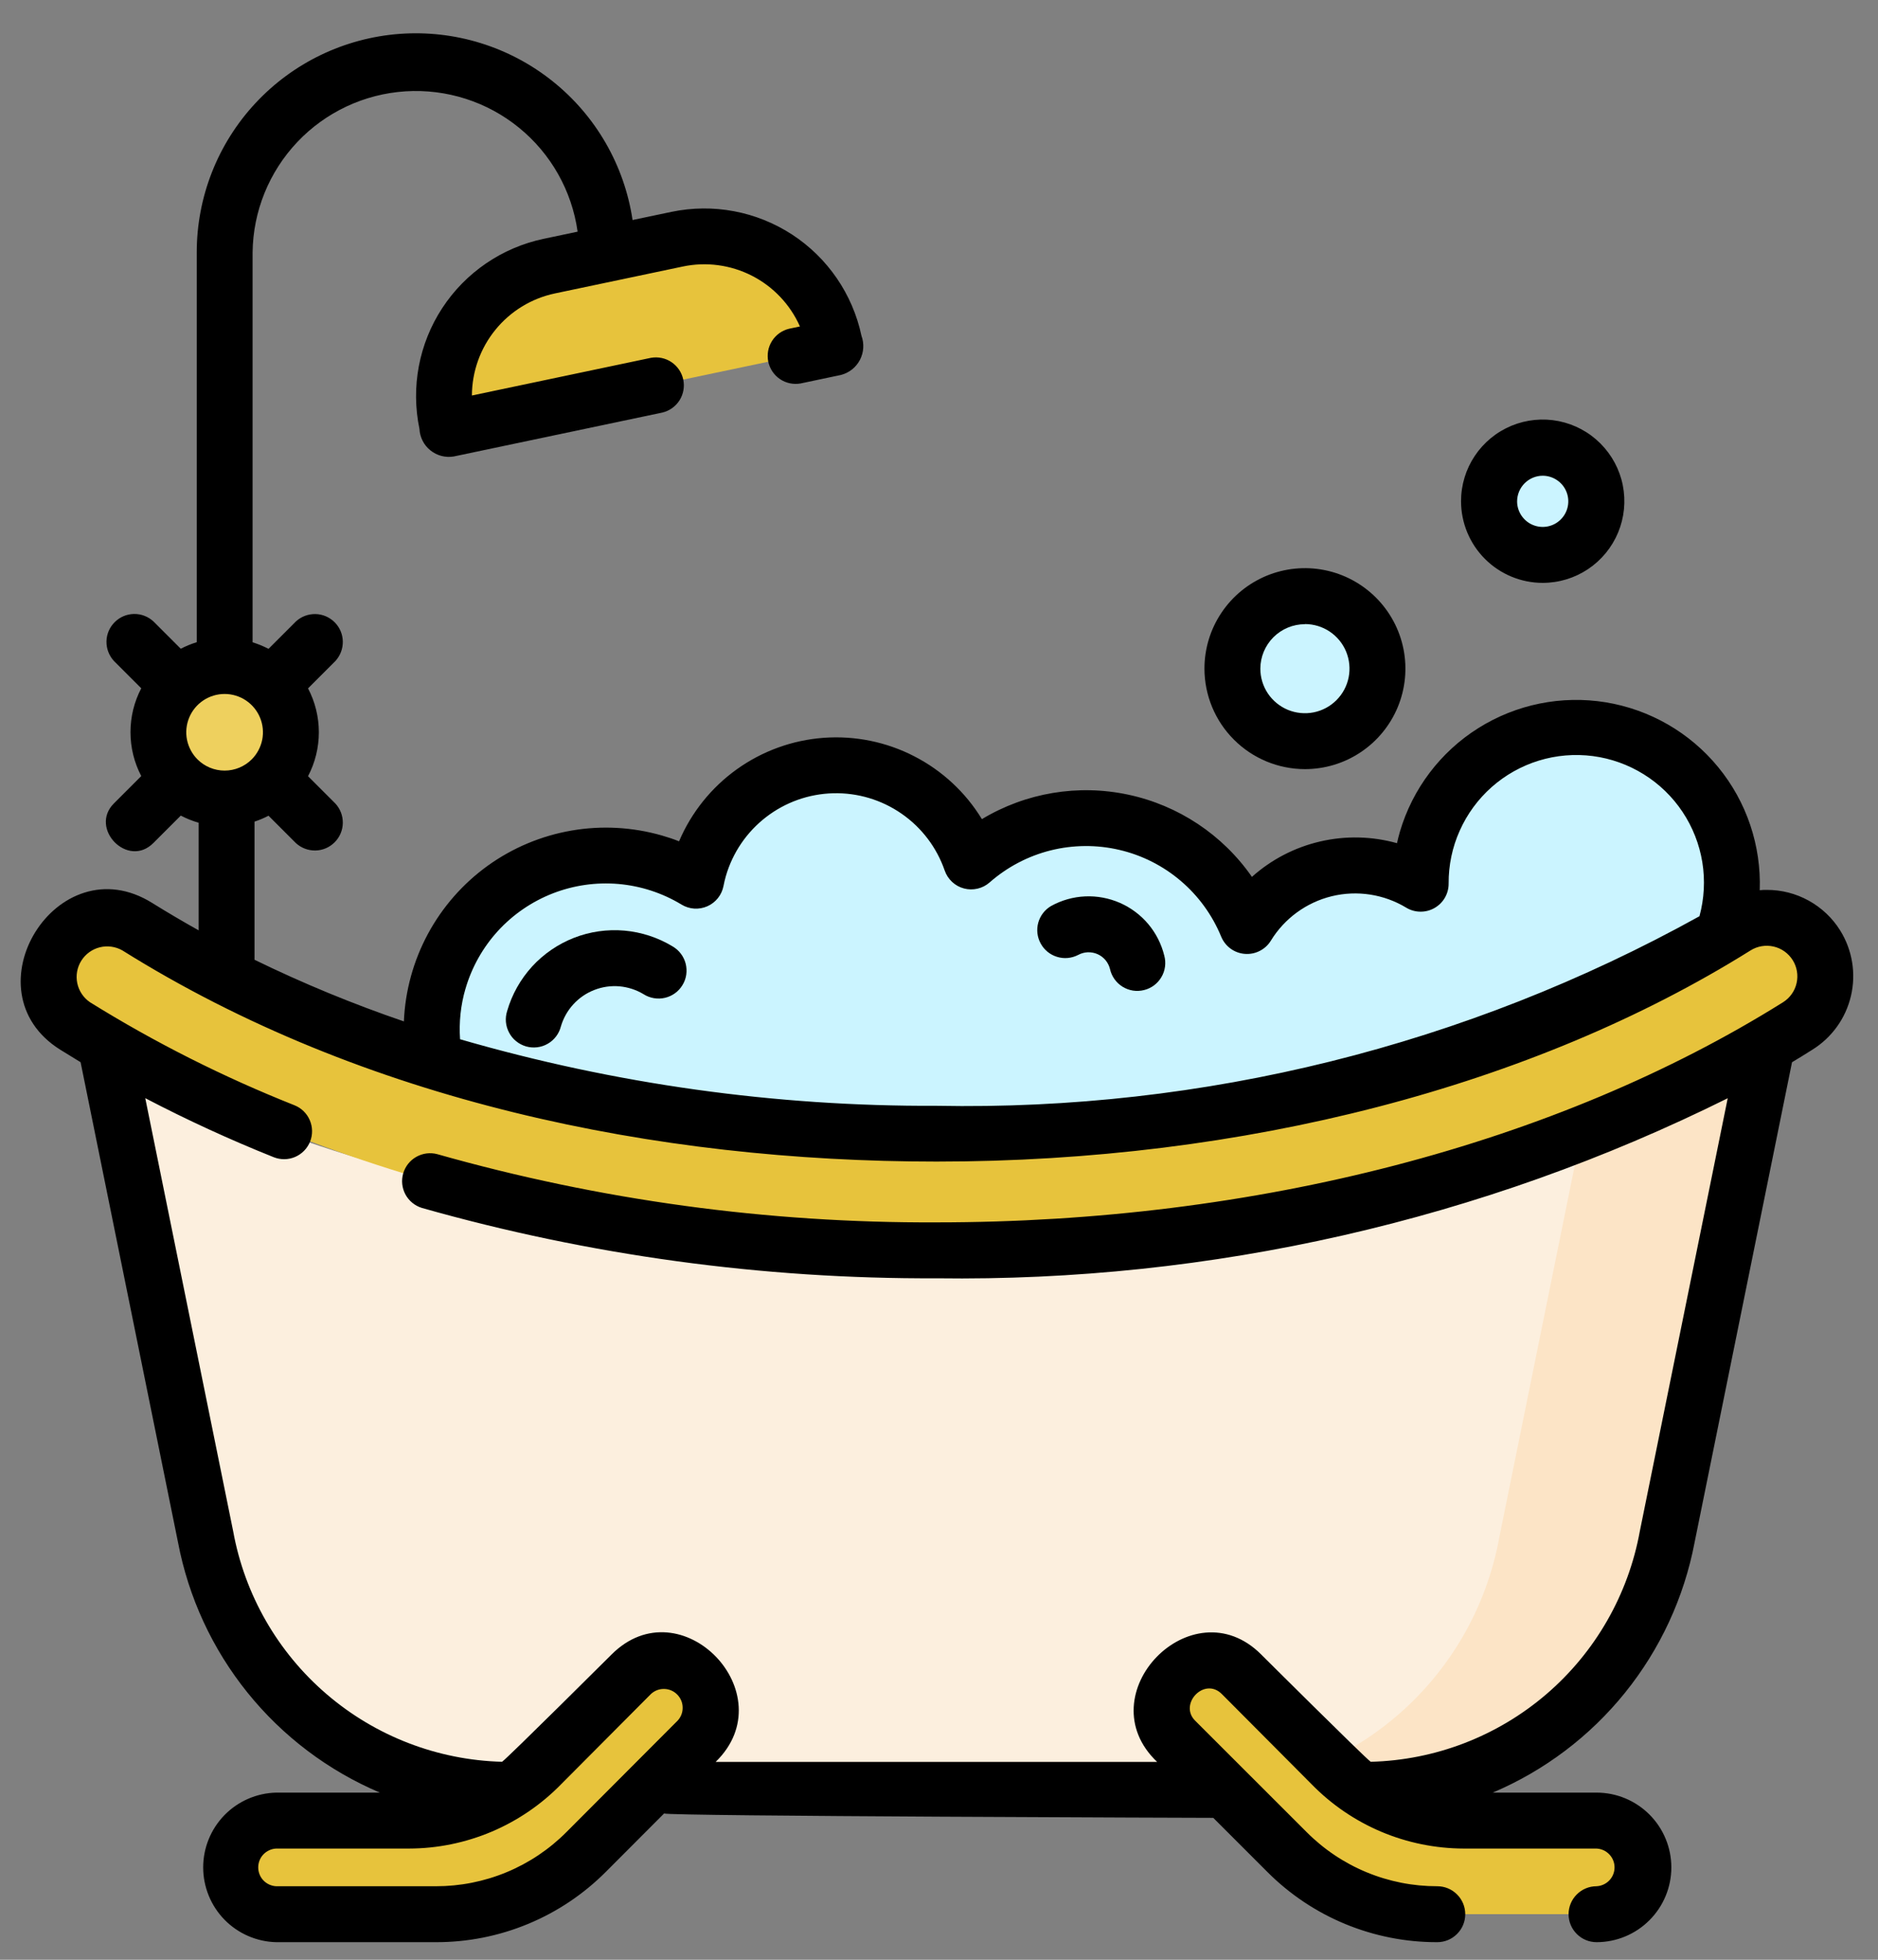 <svg width="46" height="48" viewBox="0 0 46 48" fill="none" xmlns="http://www.w3.org/2000/svg">
<rect x="0" y="0" width="46" height="48" fill="#808080" stroke="none"/>
<path d="M10.647 26C10.496 25.191 10.583 24.356 10.896 23.595C11.21 22.835 11.736 22.181 12.413 21.713C13.089 21.244 13.886 20.982 14.709 20.956C15.531 20.931 16.343 21.144 17.047 21.57C17.067 21.47 17.09 21.37 17.12 21.27C17.328 20.558 17.757 19.93 18.345 19.477C18.933 19.024 19.649 18.77 20.391 18.751C21.133 18.732 21.862 18.95 22.472 19.372C23.082 19.795 23.542 20.4 23.786 21.101C24.296 20.653 24.905 20.333 25.563 20.168C26.221 20.003 26.91 19.998 27.57 20.152C28.231 20.307 28.845 20.617 29.362 21.057C29.879 21.497 30.283 22.053 30.541 22.681C30.968 21.98 31.656 21.477 32.453 21.283C33.25 21.088 34.092 21.218 34.794 21.643C34.791 21.096 34.905 20.554 35.129 20.055C35.353 19.556 35.683 19.112 36.094 18.751C36.506 18.391 36.99 18.123 37.514 17.966C38.038 17.809 38.59 17.767 39.132 17.843C39.674 17.919 40.193 18.11 40.654 18.404C41.116 18.698 41.509 19.088 41.806 19.547C42.103 20.006 42.298 20.524 42.378 21.065C42.457 21.607 42.419 22.159 42.266 22.684C42.266 22.684 38.55 28.484 24.854 28.484C12.713 28.485 10.647 26 10.647 26Z" fill="#CBF4FF"/>
<path d="M43.258 25.71L40.837 37.639C40.525 39.374 39.614 40.945 38.263 42.078C36.912 43.211 35.206 43.834 33.443 43.839H12.433C10.67 43.834 8.964 43.211 7.613 42.078C6.262 40.945 5.351 39.374 5.039 37.639L2.619 25.71C2.619 25.71 9.15 30.22 22.299 30.22C35.448 30.22 43.258 25.71 43.258 25.71Z" fill="#FCEFDE"/>
<path d="M38.76 27.62L36.727 37.639C36.415 39.374 35.504 40.945 34.153 42.078C32.802 43.211 31.096 43.834 29.333 43.839H33.442C35.205 43.834 36.911 43.211 38.262 42.078C39.613 40.945 40.524 39.374 40.836 37.639L43.257 25.71C41.816 26.476 40.312 27.116 38.76 27.62Z" fill="#FCE4C6"/>
<path d="M22.938 30.623C14.995 30.623 7.503 28.672 1.838 25.128C1.678 25.028 1.54 24.898 1.431 24.744C1.322 24.591 1.244 24.418 1.202 24.234C1.159 24.051 1.154 23.861 1.185 23.675C1.216 23.49 1.284 23.312 1.384 23.152C1.483 22.993 1.614 22.855 1.767 22.745C1.92 22.636 2.094 22.558 2.277 22.516C2.461 22.474 2.651 22.468 2.836 22.5C3.022 22.531 3.199 22.598 3.359 22.698C8.759 26.076 15.845 27.765 22.934 27.765C30.023 27.765 37.112 26.076 42.509 22.698C42.669 22.598 42.846 22.531 43.032 22.5C43.218 22.468 43.407 22.474 43.591 22.516C43.774 22.558 43.948 22.636 44.101 22.745C44.254 22.855 44.385 22.993 44.484 23.152C44.584 23.312 44.652 23.49 44.683 23.675C44.714 23.861 44.709 24.051 44.666 24.234C44.624 24.418 44.546 24.591 44.437 24.744C44.328 24.898 44.19 25.028 44.03 25.128C38.373 28.672 30.881 30.623 22.938 30.623Z" fill="#E7C33C"/>
<path d="M20.387 8.53L11.056 10.49C11.046 10.492 11.036 10.492 11.027 10.49C11.017 10.489 11.008 10.485 10.999 10.479C10.991 10.474 10.984 10.467 10.979 10.459C10.973 10.451 10.969 10.442 10.967 10.432C10.786 9.57 10.954 8.672 11.435 7.935C11.916 7.197 12.671 6.681 13.532 6.5L16.517 5.872C17.379 5.691 18.277 5.859 19.014 6.34C19.752 6.821 20.268 7.575 20.449 8.437C20.452 8.447 20.452 8.458 20.45 8.468C20.449 8.479 20.445 8.489 20.439 8.497C20.433 8.506 20.425 8.514 20.416 8.519C20.407 8.525 20.397 8.528 20.387 8.53Z" fill="#E7C33C"/>
<path d="M6.647 19.082C7.281 18.448 7.281 17.42 6.647 16.786C6.013 16.151 4.985 16.151 4.35 16.786C3.716 17.42 3.716 18.448 4.35 19.082C4.985 19.716 6.013 19.716 6.647 19.082Z" fill="#EED05E"/>
<path d="M13.438 43.033L15.465 41.006C15.683 40.804 15.97 40.694 16.267 40.7C16.564 40.705 16.847 40.825 17.057 41.035C17.267 41.245 17.387 41.528 17.392 41.825C17.398 42.122 17.288 42.409 17.086 42.627L14.356 45.357C13.379 46.334 12.053 46.883 10.671 46.883H6.766C6.468 46.874 6.185 46.749 5.977 46.535C5.769 46.321 5.653 46.035 5.653 45.736C5.653 45.438 5.769 45.151 5.977 44.937C6.185 44.723 6.468 44.599 6.766 44.59H10.019C10.622 44.59 11.219 44.469 11.775 44.234C12.33 43.999 12.833 43.655 13.253 43.222L13.438 43.033Z" fill="#E7C33C"/>
<path d="M32.438 43.033L30.411 41.006C30.194 40.804 29.906 40.694 29.609 40.7C29.312 40.705 29.029 40.825 28.819 41.035C28.61 41.245 28.489 41.528 28.484 41.825C28.478 42.122 28.588 42.409 28.79 42.627L31.52 45.357C32.498 46.334 33.823 46.883 35.205 46.883H39.11C39.408 46.874 39.691 46.749 39.899 46.535C40.107 46.321 40.223 46.035 40.223 45.736C40.223 45.438 40.107 45.151 39.899 44.937C39.691 44.723 39.408 44.599 39.11 44.59H35.857C35.254 44.59 34.657 44.469 34.101 44.234C33.546 43.999 33.043 43.655 32.623 43.222L32.438 43.033Z" fill="#E7C33C"/>
<path d="M31.964 18.157C32.945 18.157 33.741 17.361 33.741 16.38C33.741 15.399 32.945 14.603 31.964 14.603C30.983 14.603 30.187 15.399 30.187 16.38C30.187 17.361 30.983 18.157 31.964 18.157Z" fill="#CBF4FF"/>
<path d="M37.786 13.592C38.511 13.592 39.098 13.005 39.098 12.28C39.098 11.555 38.511 10.968 37.786 10.968C37.061 10.968 36.474 11.555 36.474 12.28C36.474 13.005 37.061 13.592 37.786 13.592Z" fill="#CBF4FF"/>
<path d="M45.074 22.79C44.884 22.484 44.618 22.233 44.303 22.059C43.988 21.885 43.634 21.794 43.274 21.796C43.217 21.796 43.16 21.796 43.103 21.804C43.142 20.709 42.781 19.637 42.086 18.79C41.391 17.942 40.411 17.378 39.329 17.201C38.248 17.025 37.139 17.25 36.211 17.833C35.283 18.416 34.6 19.318 34.29 20.369C34.263 20.462 34.239 20.557 34.218 20.652C33.604 20.48 32.957 20.466 32.336 20.61C31.715 20.754 31.14 21.052 30.665 21.477C29.948 20.446 28.865 19.726 27.637 19.464C26.409 19.201 25.127 19.415 24.051 20.063C23.651 19.407 23.077 18.874 22.393 18.523C21.71 18.171 20.943 18.015 20.176 18.071C19.41 18.127 18.674 18.394 18.049 18.841C17.424 19.288 16.934 19.899 16.633 20.606C16.5 20.553 16.361 20.506 16.217 20.465C15.496 20.257 14.737 20.215 13.998 20.343C13.258 20.471 12.557 20.765 11.948 21.203C11.339 21.642 10.838 22.213 10.482 22.873C10.126 23.534 9.924 24.267 9.893 25.017C8.643 24.59 7.421 24.086 6.234 23.507V20.124C6.352 20.085 6.467 20.037 6.577 19.979L7.247 20.649C7.377 20.769 7.548 20.834 7.726 20.831C7.903 20.828 8.071 20.756 8.197 20.63C8.322 20.505 8.394 20.336 8.397 20.159C8.4 19.982 8.335 19.811 8.215 19.681L7.545 19.011C7.719 18.679 7.81 18.31 7.81 17.935C7.81 17.561 7.719 17.192 7.545 16.86L8.215 16.19C8.335 16.06 8.4 15.889 8.397 15.711C8.394 15.534 8.322 15.366 8.197 15.241C8.071 15.115 7.903 15.043 7.726 15.04C7.548 15.037 7.377 15.102 7.247 15.222L6.577 15.892C6.452 15.827 6.322 15.773 6.187 15.732V6.184C6.198 5.175 6.591 4.208 7.285 3.476C7.979 2.744 8.924 2.302 9.931 2.237C10.938 2.173 11.932 2.491 12.714 3.129C13.496 3.766 14.008 4.675 14.148 5.674L13.314 5.85C12.294 6.065 11.401 6.676 10.831 7.548C10.261 8.421 10.061 9.484 10.274 10.504C10.279 10.606 10.305 10.706 10.352 10.797C10.398 10.888 10.463 10.968 10.543 11.031C10.622 11.095 10.715 11.142 10.813 11.167C10.912 11.193 11.015 11.197 11.116 11.18L16.227 10.104C16.4 10.062 16.55 9.954 16.645 9.804C16.74 9.653 16.772 9.471 16.736 9.297C16.699 9.123 16.596 8.97 16.448 8.87C16.301 8.771 16.12 8.733 15.945 8.764L11.559 9.687C11.561 9.101 11.764 8.533 12.134 8.078C12.504 7.623 13.018 7.308 13.592 7.187L16.724 6.528C17.298 6.407 17.896 6.487 18.419 6.754C18.941 7.021 19.356 7.46 19.594 7.996L19.327 8.052C19.154 8.094 19.004 8.202 18.909 8.352C18.814 8.503 18.782 8.684 18.818 8.859C18.855 9.033 18.958 9.186 19.106 9.286C19.253 9.385 19.434 9.423 19.609 9.392L20.601 9.183C20.7 9.157 20.791 9.111 20.871 9.048C20.951 8.984 21.016 8.905 21.063 8.815C21.11 8.724 21.138 8.625 21.144 8.524C21.151 8.422 21.136 8.32 21.101 8.225C20.885 7.206 20.274 6.314 19.402 5.745C18.529 5.176 17.467 4.976 16.447 5.189L15.494 5.389C15.294 4.049 14.594 2.835 13.536 1.99C12.478 1.144 11.139 0.73 9.788 0.83C8.438 0.931 7.175 1.538 6.253 2.531C5.331 3.523 4.819 4.827 4.819 6.182V15.729C4.684 15.771 4.553 15.824 4.428 15.89L3.758 15.22C3.628 15.1 3.457 15.034 3.28 15.038C3.103 15.041 2.934 15.113 2.809 15.239C2.683 15.364 2.611 15.533 2.608 15.71C2.605 15.886 2.67 16.058 2.79 16.188L3.46 16.858C3.286 17.19 3.196 17.558 3.196 17.933C3.196 18.307 3.286 18.676 3.46 19.008L2.79 19.678C2.177 20.291 3.131 21.278 3.758 20.646L4.428 19.976C4.568 20.049 4.714 20.108 4.866 20.151V22.787C4.479 22.57 4.099 22.347 3.728 22.116C1.401 20.664 -0.826 24.267 1.474 25.709C1.64 25.809 1.808 25.915 1.974 26.016L4.36 37.775C4.617 39.125 5.202 40.39 6.065 41.46C6.927 42.529 8.04 43.369 9.305 43.906H6.766C6.288 43.917 5.833 44.115 5.498 44.457C5.164 44.8 4.977 45.259 4.977 45.737C4.977 46.216 5.164 46.675 5.498 47.018C5.833 47.36 6.288 47.558 6.766 47.569H10.674C11.449 47.571 12.216 47.42 12.932 47.123C13.648 46.827 14.298 46.391 14.844 45.842L16.266 44.417C16.372 44.484 29.718 44.524 29.718 44.524L31.036 45.842C31.582 46.391 32.232 46.827 32.947 47.123C33.663 47.419 34.43 47.571 35.205 47.569C35.387 47.569 35.561 47.497 35.689 47.368C35.818 47.24 35.89 47.066 35.89 46.884C35.89 46.702 35.818 46.528 35.689 46.4C35.561 46.271 35.387 46.199 35.205 46.199C34.611 46.2 34.022 46.084 33.472 45.856C32.923 45.629 32.424 45.294 32.005 44.873L29.274 42.144C28.866 41.736 29.5 41.064 29.927 41.491L32.127 43.701C32.612 44.198 33.191 44.593 33.831 44.864C34.471 45.134 35.158 45.274 35.853 45.276H39.106C39.225 45.282 39.337 45.333 39.419 45.419C39.501 45.504 39.547 45.619 39.547 45.737C39.547 45.856 39.501 45.971 39.419 46.056C39.337 46.142 39.225 46.193 39.106 46.199C38.924 46.199 38.75 46.271 38.622 46.4C38.493 46.528 38.421 46.702 38.421 46.884C38.421 47.066 38.493 47.24 38.622 47.368C38.75 47.497 38.924 47.569 39.106 47.569C39.592 47.569 40.058 47.376 40.401 47.032C40.745 46.689 40.938 46.223 40.938 45.737C40.938 45.252 40.745 44.786 40.401 44.442C40.058 44.099 39.592 43.906 39.106 43.906H36.563C37.828 43.369 38.941 42.529 39.803 41.46C40.666 40.39 41.251 39.125 41.508 37.775L43.894 26.017C44.063 25.916 44.23 25.813 44.394 25.709C44.871 25.412 45.211 24.938 45.338 24.39C45.466 23.843 45.371 23.267 45.074 22.79ZM4.837 18.599C4.706 18.468 4.617 18.3 4.58 18.118C4.544 17.936 4.563 17.747 4.634 17.576C4.705 17.404 4.826 17.258 4.98 17.155C5.134 17.052 5.316 16.997 5.502 16.997C5.687 16.997 5.869 17.052 6.023 17.155C6.177 17.258 6.298 17.404 6.369 17.576C6.44 17.747 6.459 17.936 6.423 18.118C6.386 18.3 6.297 18.468 6.166 18.599C5.99 18.775 5.751 18.874 5.502 18.874C5.252 18.874 5.013 18.775 4.837 18.599ZM11.401 24.219C11.554 23.692 11.827 23.206 12.197 22.801C12.568 22.396 13.027 22.082 13.539 21.882C14.05 21.683 14.601 21.604 15.148 21.651C15.695 21.699 16.224 21.871 16.694 22.156C16.788 22.213 16.895 22.247 17.005 22.254C17.115 22.261 17.225 22.241 17.326 22.197C17.427 22.152 17.515 22.084 17.584 21.998C17.653 21.912 17.7 21.81 17.721 21.702C17.738 21.613 17.758 21.533 17.779 21.459C17.945 20.885 18.29 20.379 18.763 20.014C19.236 19.649 19.812 19.444 20.41 19.429C21.007 19.414 21.593 19.589 22.084 19.93C22.575 20.27 22.945 20.758 23.14 21.323C23.177 21.429 23.239 21.525 23.322 21.601C23.404 21.678 23.504 21.733 23.613 21.761C23.721 21.79 23.835 21.791 23.945 21.765C24.054 21.74 24.156 21.687 24.24 21.613C24.668 21.237 25.179 20.968 25.732 20.829C26.285 20.691 26.862 20.686 27.417 20.816C27.972 20.945 28.488 21.206 28.921 21.575C29.355 21.944 29.694 22.412 29.911 22.939C29.959 23.056 30.038 23.158 30.14 23.233C30.242 23.308 30.363 23.353 30.489 23.363C30.616 23.373 30.742 23.349 30.855 23.291C30.968 23.234 31.063 23.147 31.129 23.039C31.463 22.494 31.999 22.103 32.62 21.951C33.241 21.8 33.897 21.901 34.444 22.231C34.548 22.294 34.667 22.328 34.789 22.329C34.911 22.331 35.031 22.3 35.136 22.24C35.242 22.18 35.33 22.093 35.391 21.988C35.452 21.882 35.484 21.763 35.483 21.641C35.48 21.194 35.572 20.752 35.755 20.345C35.937 19.937 36.204 19.573 36.538 19.277C36.873 18.981 37.267 18.76 37.694 18.629C38.121 18.498 38.571 18.461 39.014 18.518C39.456 18.576 39.882 18.728 40.261 18.964C40.64 19.199 40.965 19.514 41.212 19.885C41.46 20.257 41.625 20.677 41.697 21.118C41.768 21.559 41.744 22.01 41.627 22.441C35.916 25.608 29.47 27.21 22.941 27.084C18.992 27.102 15.062 26.553 11.269 25.454C11.24 25.037 11.284 24.618 11.401 24.217V24.219ZM13.874 44.873C13.455 45.294 12.956 45.629 12.407 45.856C11.857 46.084 11.269 46.2 10.674 46.199H6.765C6.646 46.193 6.534 46.142 6.452 46.056C6.37 45.971 6.325 45.856 6.325 45.737C6.325 45.619 6.37 45.504 6.452 45.419C6.534 45.333 6.646 45.282 6.765 45.276H10.018C10.713 45.275 11.4 45.134 12.04 44.864C12.68 44.593 13.259 44.198 13.744 43.701L15.944 41.491C16.032 41.409 16.148 41.364 16.267 41.367C16.387 41.368 16.502 41.417 16.586 41.502C16.671 41.587 16.72 41.701 16.721 41.821C16.724 41.941 16.679 42.056 16.597 42.144L13.874 44.873ZM43.674 24.548C38.12 28.024 30.757 29.939 22.941 29.939C18.807 29.958 14.69 29.396 10.712 28.269C10.539 28.222 10.354 28.246 10.198 28.334C10.041 28.422 9.926 28.568 9.876 28.74C9.826 28.913 9.846 29.098 9.931 29.256C10.017 29.414 10.161 29.532 10.332 29.585C14.433 30.748 18.677 31.328 22.94 31.309C29.658 31.4 36.302 29.888 42.319 26.899L40.167 37.499C39.885 39.055 39.076 40.467 37.875 41.497C36.674 42.526 35.155 43.111 33.574 43.151C33.409 43.029 30.891 40.522 30.891 40.522C29.199 38.83 26.605 41.502 28.343 43.154H17.529C19.245 41.485 16.678 38.826 14.981 40.522C14.981 40.522 12.463 43.029 12.298 43.151C10.718 43.109 9.201 42.525 8.002 41.496C6.802 40.468 5.993 39.058 5.711 37.503L3.558 26.897C4.582 27.432 5.632 27.914 6.704 28.343C6.873 28.41 7.061 28.408 7.228 28.337C7.395 28.265 7.527 28.13 7.595 27.961C7.662 27.793 7.66 27.604 7.588 27.437C7.517 27.27 7.382 27.138 7.213 27.071C5.472 26.38 3.796 25.536 2.205 24.548C2.045 24.439 1.933 24.272 1.893 24.083C1.853 23.893 1.888 23.695 1.991 23.531C2.094 23.367 2.256 23.249 2.444 23.202C2.632 23.155 2.831 23.183 2.999 23.279C8.893 26.968 16.049 28.45 22.938 28.45C30.468 28.45 37.549 26.613 42.877 23.279C43.045 23.173 43.249 23.139 43.442 23.183C43.636 23.227 43.804 23.347 43.91 23.515C44.016 23.683 44.05 23.887 44.006 24.08C43.962 24.274 43.842 24.442 43.674 24.548Z" fill="black"/>
<path d="M31.963 18.838C32.45 18.838 32.926 18.694 33.33 18.423C33.735 18.153 34.05 17.768 34.237 17.319C34.423 16.869 34.472 16.374 34.377 15.897C34.282 15.419 34.047 14.981 33.703 14.637C33.359 14.293 32.92 14.058 32.443 13.963C31.966 13.868 31.471 13.917 31.021 14.103C30.572 14.29 30.187 14.605 29.917 15.01C29.646 15.414 29.502 15.89 29.502 16.377C29.503 17.029 29.762 17.655 30.224 18.116C30.685 18.578 31.311 18.837 31.963 18.838ZM31.963 15.285C32.179 15.285 32.39 15.349 32.57 15.469C32.749 15.589 32.889 15.759 32.972 15.959C33.054 16.159 33.076 16.378 33.034 16.59C32.992 16.802 32.888 16.996 32.735 17.149C32.582 17.302 32.388 17.406 32.176 17.448C31.964 17.49 31.745 17.468 31.545 17.386C31.346 17.303 31.175 17.163 31.055 16.984C30.935 16.804 30.871 16.593 30.871 16.377C30.872 16.088 30.988 15.811 31.192 15.607C31.397 15.403 31.674 15.288 31.963 15.288V15.285Z" fill="black"/>
<path d="M37.787 14.276C38.183 14.276 38.569 14.159 38.898 13.939C39.227 13.719 39.483 13.407 39.635 13.041C39.786 12.676 39.826 12.274 39.749 11.886C39.672 11.498 39.481 11.142 39.201 10.862C38.922 10.582 38.565 10.392 38.177 10.314C37.789 10.237 37.387 10.277 37.022 10.428C36.656 10.58 36.344 10.836 36.124 11.165C35.904 11.494 35.787 11.88 35.787 12.276C35.787 12.806 35.998 13.315 36.373 13.69C36.748 14.065 37.257 14.276 37.787 14.276ZM37.787 11.652C37.911 11.652 38.032 11.689 38.135 11.758C38.239 11.827 38.319 11.925 38.366 12.039C38.414 12.154 38.426 12.28 38.402 12.401C38.378 12.523 38.318 12.635 38.23 12.722C38.143 12.81 38.031 12.87 37.909 12.894C37.788 12.918 37.662 12.906 37.547 12.858C37.432 12.811 37.335 12.73 37.266 12.627C37.197 12.524 37.16 12.403 37.16 12.279C37.161 12.113 37.227 11.954 37.344 11.837C37.462 11.719 37.621 11.652 37.787 11.652Z" fill="black"/>
<path d="M16.475 23.18C16.115 22.962 15.71 22.83 15.292 22.793C14.873 22.757 14.451 22.817 14.059 22.97C13.668 23.123 13.316 23.364 13.032 23.674C12.749 23.985 12.54 24.356 12.423 24.76C12.395 24.847 12.384 24.939 12.392 25.031C12.4 25.122 12.427 25.211 12.47 25.292C12.512 25.373 12.571 25.445 12.642 25.502C12.713 25.56 12.796 25.603 12.884 25.629C12.972 25.654 13.064 25.662 13.155 25.651C13.246 25.641 13.334 25.612 13.414 25.566C13.494 25.521 13.563 25.46 13.619 25.387C13.675 25.314 13.715 25.231 13.738 25.142C13.797 24.94 13.901 24.754 14.043 24.599C14.185 24.443 14.361 24.323 14.557 24.247C14.753 24.17 14.964 24.14 15.174 24.158C15.383 24.177 15.586 24.243 15.766 24.352C15.843 24.401 15.929 24.433 16.019 24.448C16.108 24.463 16.2 24.46 16.289 24.439C16.378 24.418 16.461 24.38 16.535 24.326C16.608 24.273 16.67 24.205 16.717 24.127C16.765 24.049 16.796 23.963 16.809 23.873C16.822 23.783 16.817 23.691 16.795 23.603C16.772 23.515 16.733 23.432 16.677 23.359C16.623 23.287 16.554 23.226 16.475 23.18Z" fill="black"/>
<path d="M26.407 23.39C26.479 23.35 26.56 23.328 26.642 23.324C26.724 23.321 26.806 23.336 26.882 23.369C26.957 23.402 27.024 23.452 27.077 23.515C27.13 23.578 27.168 23.653 27.188 23.733C27.208 23.822 27.245 23.907 27.298 23.981C27.351 24.056 27.418 24.119 27.495 24.167C27.573 24.215 27.659 24.247 27.749 24.262C27.84 24.276 27.932 24.272 28.02 24.25C28.109 24.229 28.193 24.189 28.266 24.135C28.339 24.08 28.401 24.012 28.447 23.933C28.494 23.854 28.524 23.767 28.536 23.677C28.548 23.586 28.542 23.494 28.518 23.406C28.448 23.122 28.314 22.857 28.126 22.633C27.937 22.409 27.7 22.232 27.432 22.114C27.164 21.997 26.872 21.942 26.58 21.955C26.288 21.968 26.002 22.049 25.746 22.19C25.592 22.28 25.479 22.427 25.431 22.599C25.384 22.771 25.405 22.955 25.492 23.111C25.578 23.268 25.721 23.384 25.892 23.436C26.063 23.489 26.247 23.472 26.406 23.39H26.407Z" fill="black"/>
</svg>
